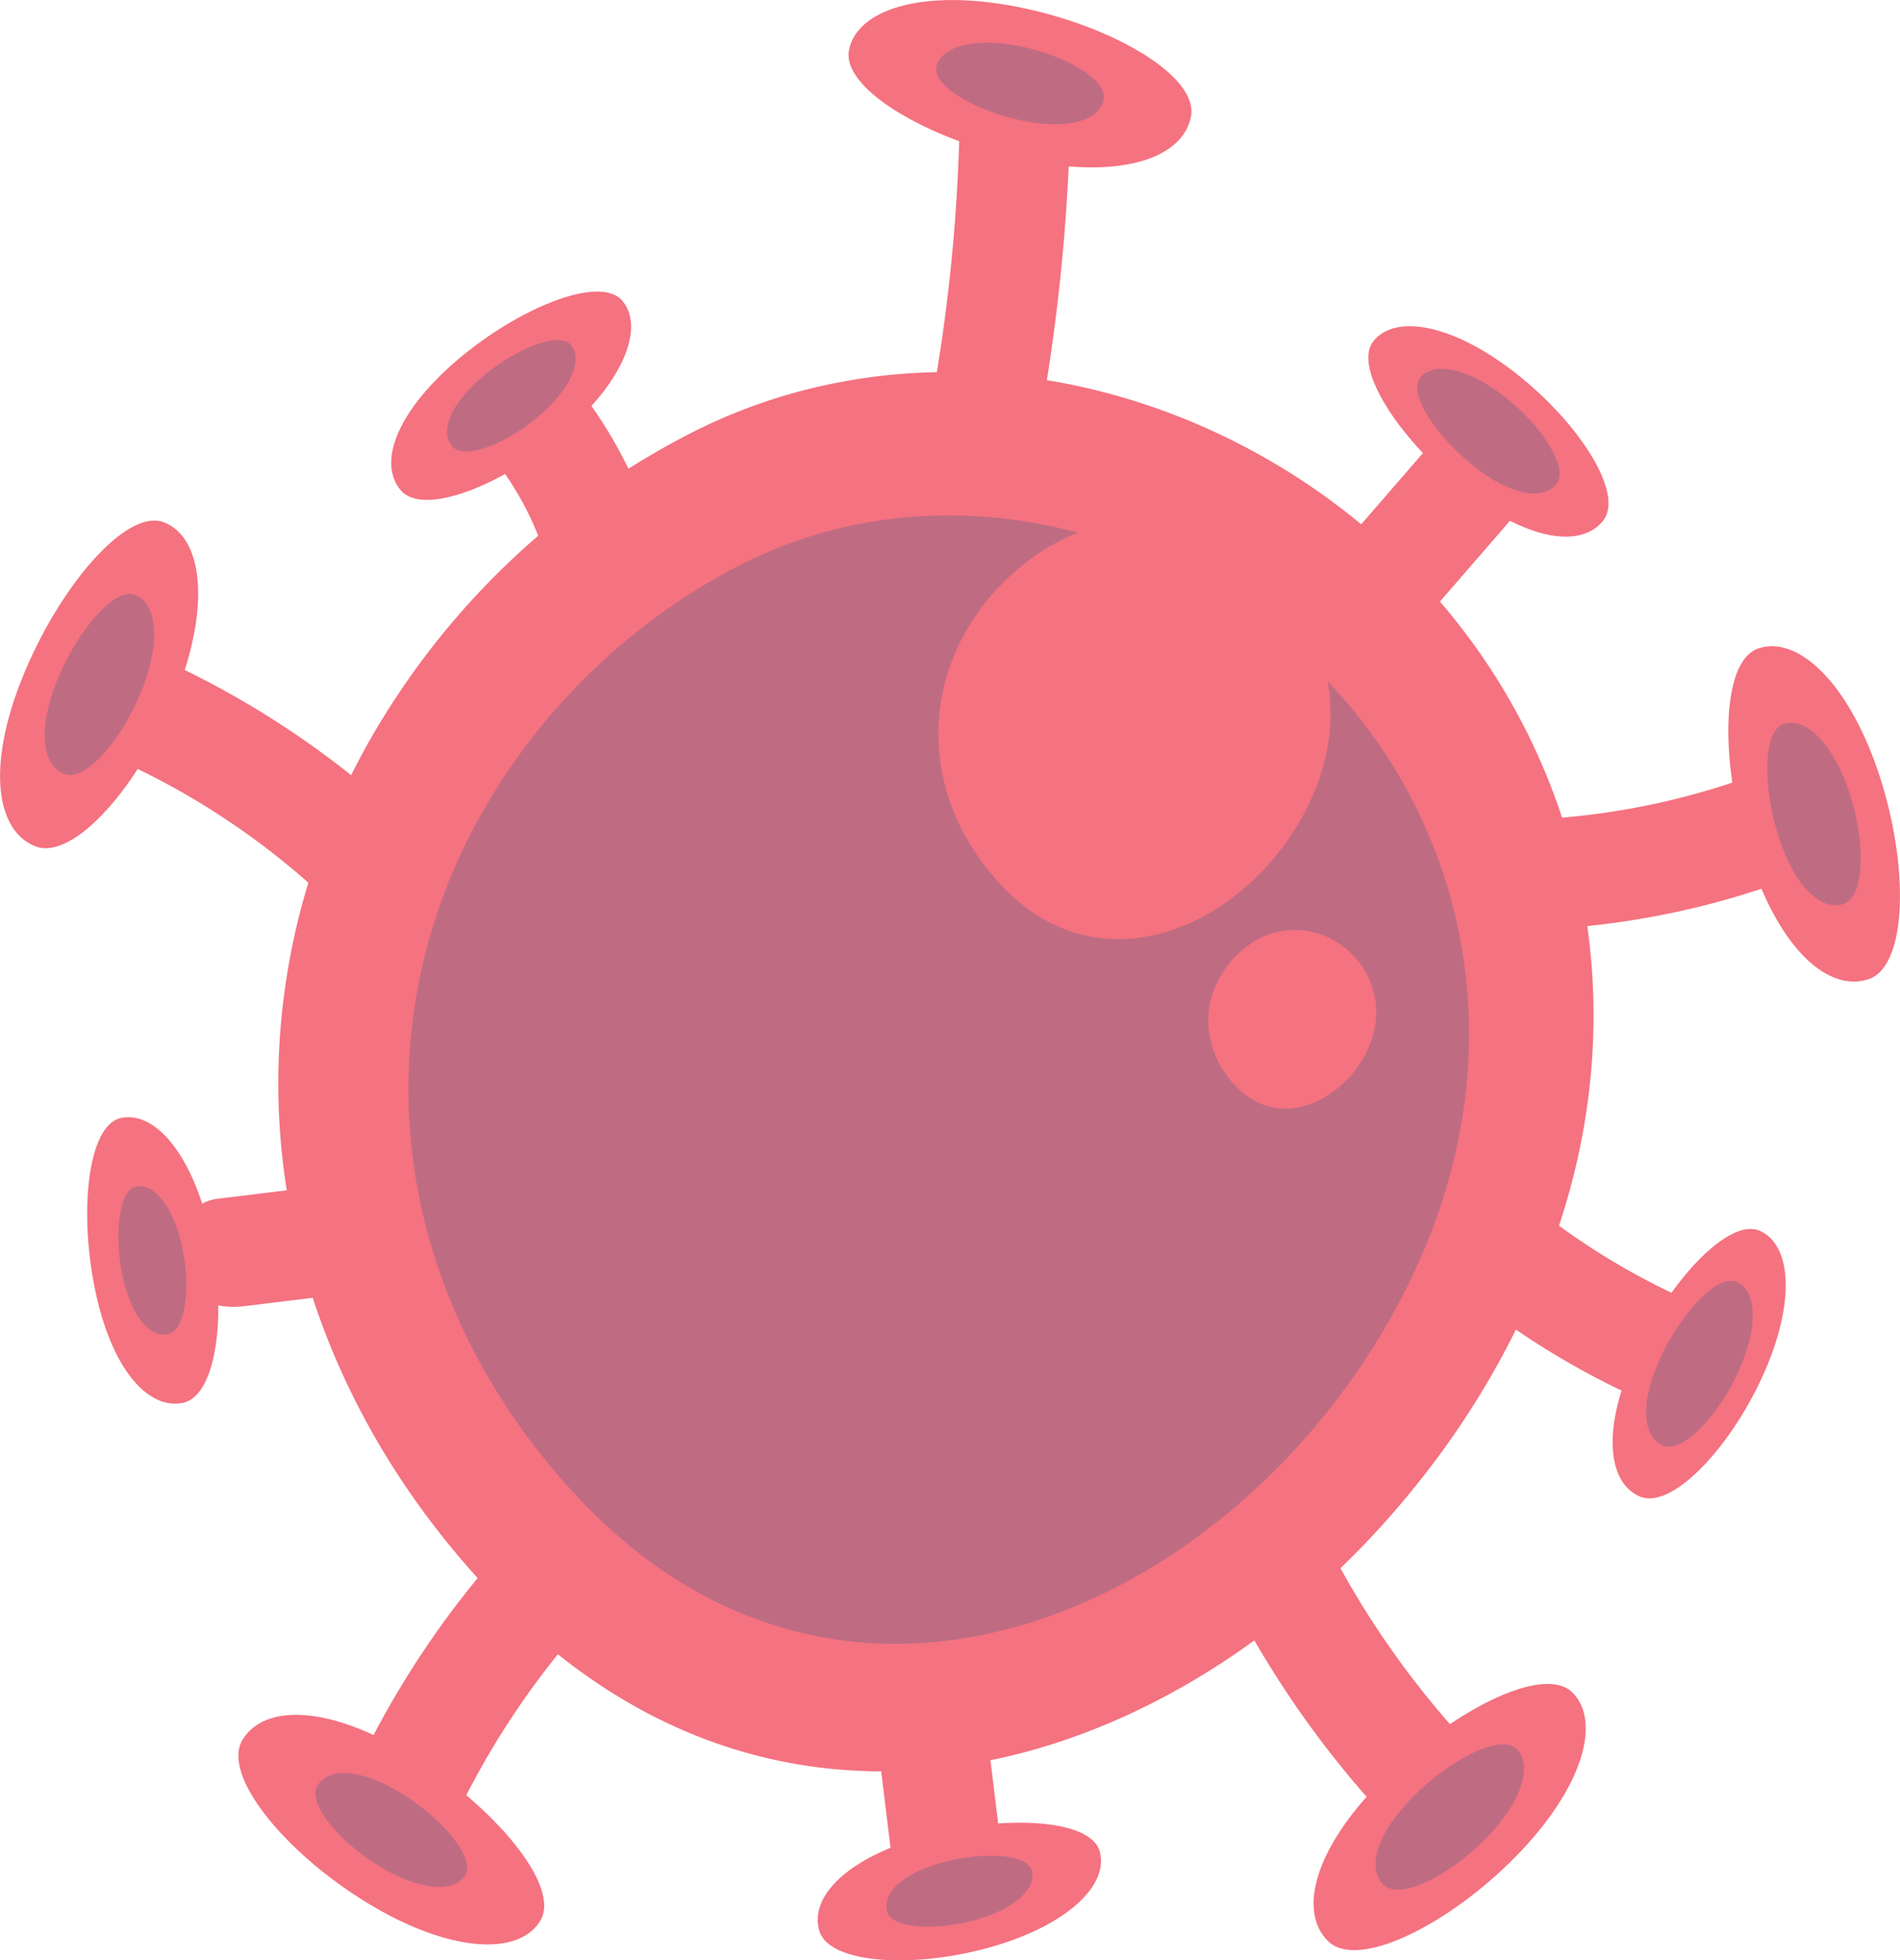 <svg xmlns="http://www.w3.org/2000/svg" viewBox="0 0 396.91 409.36"><defs><style>.cls-1{fill:#f57280;}.cls-2{fill:#bf6c83;}</style></defs><title>covid_virus_icon</title><g id="Layer_2" data-name="Layer 2"><g id="Layer_1-2" data-name="Layer 1"><path class="cls-1" d="M102.6,332.59c-36.4-38.4-53.27-90-39.91-142.15A148.07,148.07,0,0,1,81.9,146.92a162.31,162.31,0,0,1,63.44-57c43.37-21.57,95-13.38,133.26,15.05,43.46,32.35,63.07,85.75,50.59,138.59a145.46,145.46,0,0,1-4.9,16.38,176.6,176.6,0,0,1-28.6,50.4c-16.23,20.22-36.58,36.7-58.8,47.16C193.58,377.93,143.21,375.41,102.6,332.59Z"/><path class="cls-2" d="M229.49,333.27c-34.94,16.47-75.55,14.44-108.29-20.1-29.35-31-43-72.56-32.2-114.62,8.91-34.79,34.63-65.14,66.65-81.06,35-17.4,76.64-10.79,107.46,12.14,35,26.07,50.85,69.14,40.79,111.75A118.65,118.65,0,0,1,300,254.59C287.51,288.94,260.78,318.52,229.49,333.27Z"/><path class="cls-1" d="M249.29,192.41c-12.91,6.09-27.93,5.34-40-7.43-10.85-11.44-15.88-26.82-11.9-42.36,3.29-12.86,12.8-24.07,24.63-30,12.93-6.43,28.33-4,39.72,4.49a39.63,39.63,0,0,1,15.08,41.31,43.82,43.82,0,0,1-1.46,4.88C270.73,176,260.85,187,249.29,192.41Z"/><path class="cls-1" d="M275.25,229.92c-5.54,2.61-12,2.29-17.15-3.18-4.65-4.91-6.81-11.5-5.1-18.16a20.38,20.38,0,0,1,10.56-12.84,16.44,16.44,0,0,1,17,1.92,17,17,0,0,1,6.46,17.7,18.8,18.8,0,0,1-.62,2.09A22.54,22.54,0,0,1,275.25,229.92Z"/><path class="cls-1" d="M376,182.72c5.85-2.3,10-7.34,8.43-14-1.29-5.46-8.18-10.7-14-8.43a153.17,153.17,0,0,1-49.54,10.81c-14.78.65-15.45,23.73-.6,23.08A171.94,171.94,0,0,0,376,182.72Z"/><path class="cls-1" d="M390.32,204.49c-8.21,2.73-18.31-5.9-24.65-25s-6.51-41.38,1.7-44.1,18.79,7.13,25.13,26.2S398.53,201.76,390.32,204.49Z"/><path class="cls-2" d="M385.12,188.77c-4.47,1.49-10-3.21-13.43-13.61s-3.55-22.54.93-24,10.24,3.88,13.69,14.28S389.59,187.28,385.12,188.77Z"/><path class="cls-1" d="M86.12,173a189.2,189.2,0,0,0-56.61-37.23c-13.64-5.88-20,16.34-6.51,22.15a158.2,158.2,0,0,1,46.58,31.18C80.28,199.34,96.9,183.3,86.12,173Z"/><path class="cls-1" d="M7.32,176.71c-8-3.21-10.19-16.32-2.73-35s21.71-35.82,29.75-32.6,9.76,17.57,2.3,36.23S15.35,179.92,7.32,176.71Z"/><path class="cls-2" d="M13.37,161.6c-4.44-1.78-5.63-9-1.51-19.33s12-19.8,16.44-18,5.4,9.71,1.27,20S17.81,163.37,13.37,161.6Z"/><path class="cls-1" d="M216.71,90.76A400.21,400.21,0,0,0,223.53,27c.36-14.87-22.72-15.46-23.08-.6a363.12,363.12,0,0,1-5.89,57.86C191.86,98.75,214,105.36,216.71,90.76Z"/><path class="cls-1" d="M248.79,24.37c-1.66,8.49-14.13,13.05-33.86,9.21S175.7,18.92,177.36,10.43s15.44-12.87,35.16-9S250.45,15.87,248.79,24.37Z"/><path class="cls-2" d="M230.54,20.79c-.81,4.15-6.91,6.38-16.55,4.5S194.8,18.12,195.61,14s7.55-6.29,17.19-4.41S231.35,16.64,230.54,20.79Z"/><path class="cls-1" d="M309.14,366.8a184.67,184.67,0,0,1-33.79-48.37c-6.49-13.35-26.61-2-20.13,11.31a204.93,204.93,0,0,0,37.37,53.16C302.93,393.56,319.51,377.49,309.14,366.8Z"/><path class="cls-1" d="M277.44,405.37c-6.18-6.06-3.12-19,11-33.33s33.83-24.69,40-18.64,2.25,20-11.83,34.32S283.61,411.42,277.44,405.37Z"/><path class="cls-2" d="M289,393.58c-3.37-3.31-1.7-10.36,6-18.19s18.46-13.48,21.83-10.17,1.23,10.9-6.45,18.73S292.39,396.88,289,393.58Z"/><path class="cls-1" d="M94.58,380.67a171.44,171.44,0,0,1,27.23-41.44c9.86-11-6.15-27.65-16.11-16.54a191.76,191.76,0,0,0-30.89,46.07c-2.68,5.68-1.75,12.33,3.93,15.84C83.63,387.63,91.92,386.29,94.58,380.67Z"/><path class="cls-1" d="M50.67,363.29c4.5-7.39,17.78-7.35,34.95,3.09s31.73,27.34,27.24,34.73-18.94,6.73-36.11-3.72S46.18,370.68,50.67,363.29Z"/><path class="cls-2" d="M66.34,372.84c2.23-3.66,8.81-3.64,17.33,1.53s15.73,13.55,13.5,17.22-9.39,3.33-17.9-1.84S64.12,376.5,66.34,372.84Z"/><path class="cls-1" d="M293.3,134.27l22.34-25.75c4.08-4.7,4.83-11.59.22-16.32-4.07-4.18-12.22-5-16.32-.22l-22.34,25.75c-4.08,4.7-4.83,11.59-.22,16.32C281,138.24,289.19,139,293.3,134.27Z"/><path class="cls-1" d="M334.91,108.7c-4.45,5.71-15.48,4.4-28.74-5.94S282.43,77,286.88,71.28s16.39-3.76,29.65,6.57S339.36,103,334.91,108.7Z"/><path class="cls-2" d="M325.14,101.07c-2.64,3.38-9.18,2.61-17-3.52S294,82.28,296.66,78.89s9.71-2.23,17.58,3.89S327.77,97.69,325.14,101.07Z"/><path class="cls-1" d="M356.43,287.33c2.93-4.87,1.77-13.24-3.93-15.84a146.76,146.76,0,0,1-31.15-18.83c-4.85-3.9-11.48-4.94-16.32-.22-4,3.94-5.1,12.39-.22,16.32a168.59,168.59,0,0,0,35.77,22.5C346.25,293.85,353,293.1,356.43,287.33Z"/><path class="cls-1" d="M342.44,312.46c-6.59-3-7.87-14-.89-29.34s19.56-29.07,26.15-26.07,7.46,15.06.49,30.36S349,315.46,342.44,312.46Z"/><path class="cls-2" d="M347.3,301.83c-4.06-1.85-4.85-8.65-.55-18.07s12.05-17.91,16.11-16.06,4.6,9.28.3,18.71S351.36,303.68,347.3,301.83Z"/><path class="cls-1" d="M88.67,255.19c-1.65-6.66-7.76-9.18-14-8.43l-29.38,3.59c-6.2.76-9.8,8.45-8.42,14,1.65,6.66,7.76,9.18,14,8.43l29.38-3.59C86.44,268.41,90,260.72,88.67,255.19Z"/><path class="cls-1" d="M38.28,292.93C31.22,294.48,23.56,286.43,20,270s-1.81-35,5.26-36.54,15,7.57,18.62,24S45.35,291.38,38.28,292.93Z"/><path class="cls-2" d="M35.15,278.59c-3.66.8-7.62-3.37-9.49-11.87s-.94-18.12,2.72-18.92,7.77,3.92,9.64,12.42S38.81,277.78,35.15,278.59Z"/><path class="cls-1" d="M209.22,386.53l-3.67-30.08c-.75-6.2-8.45-9.8-14-8.43-6.67,1.65-9.18,7.76-8.43,14l3.67,30.08c.76,6.2,8.45,9.8,14,8.43C207.46,398.85,210,392.74,209.22,386.53Z"/><path class="cls-1" d="M171.13,403.13c-2-7,5.63-15.07,21.82-19.63s34.83-3.84,36.79,3.12-6.68,15.43-22.86,20S173.09,410.09,171.13,403.13Z"/><path class="cls-2" d="M185.3,399.15c-1-3.6,2.91-7.79,11.27-10.14s18-2,19,1.61-3.45,8-11.81,10.32S186.31,402.75,185.3,399.15Z"/><path class="cls-1" d="M136.91,112.48a93.32,93.32,0,0,0-17.16-32.72c-3.89-4.87-12.17-4.26-16.32-.22-4.82,4.7-4.13,11.44-.22,16.32A63.86,63.86,0,0,1,114.5,118C118.63,132.26,141.06,126.78,136.91,112.48Z"/><path class="cls-1" d="M83.72,102.39c-4.7-5.5-1.21-16,11.57-27s30-18.1,34.7-12.6.41,16.81-12.37,27.74S88.42,107.89,83.72,102.39Z"/><path class="cls-2" d="M94.47,93.21c-2.52-2.94-.65-8.59,6.19-14.44s16.06-9.69,18.58-6.75.22,9-6.62,14.85S97,96.15,94.47,93.21Z"/></g></g></svg>